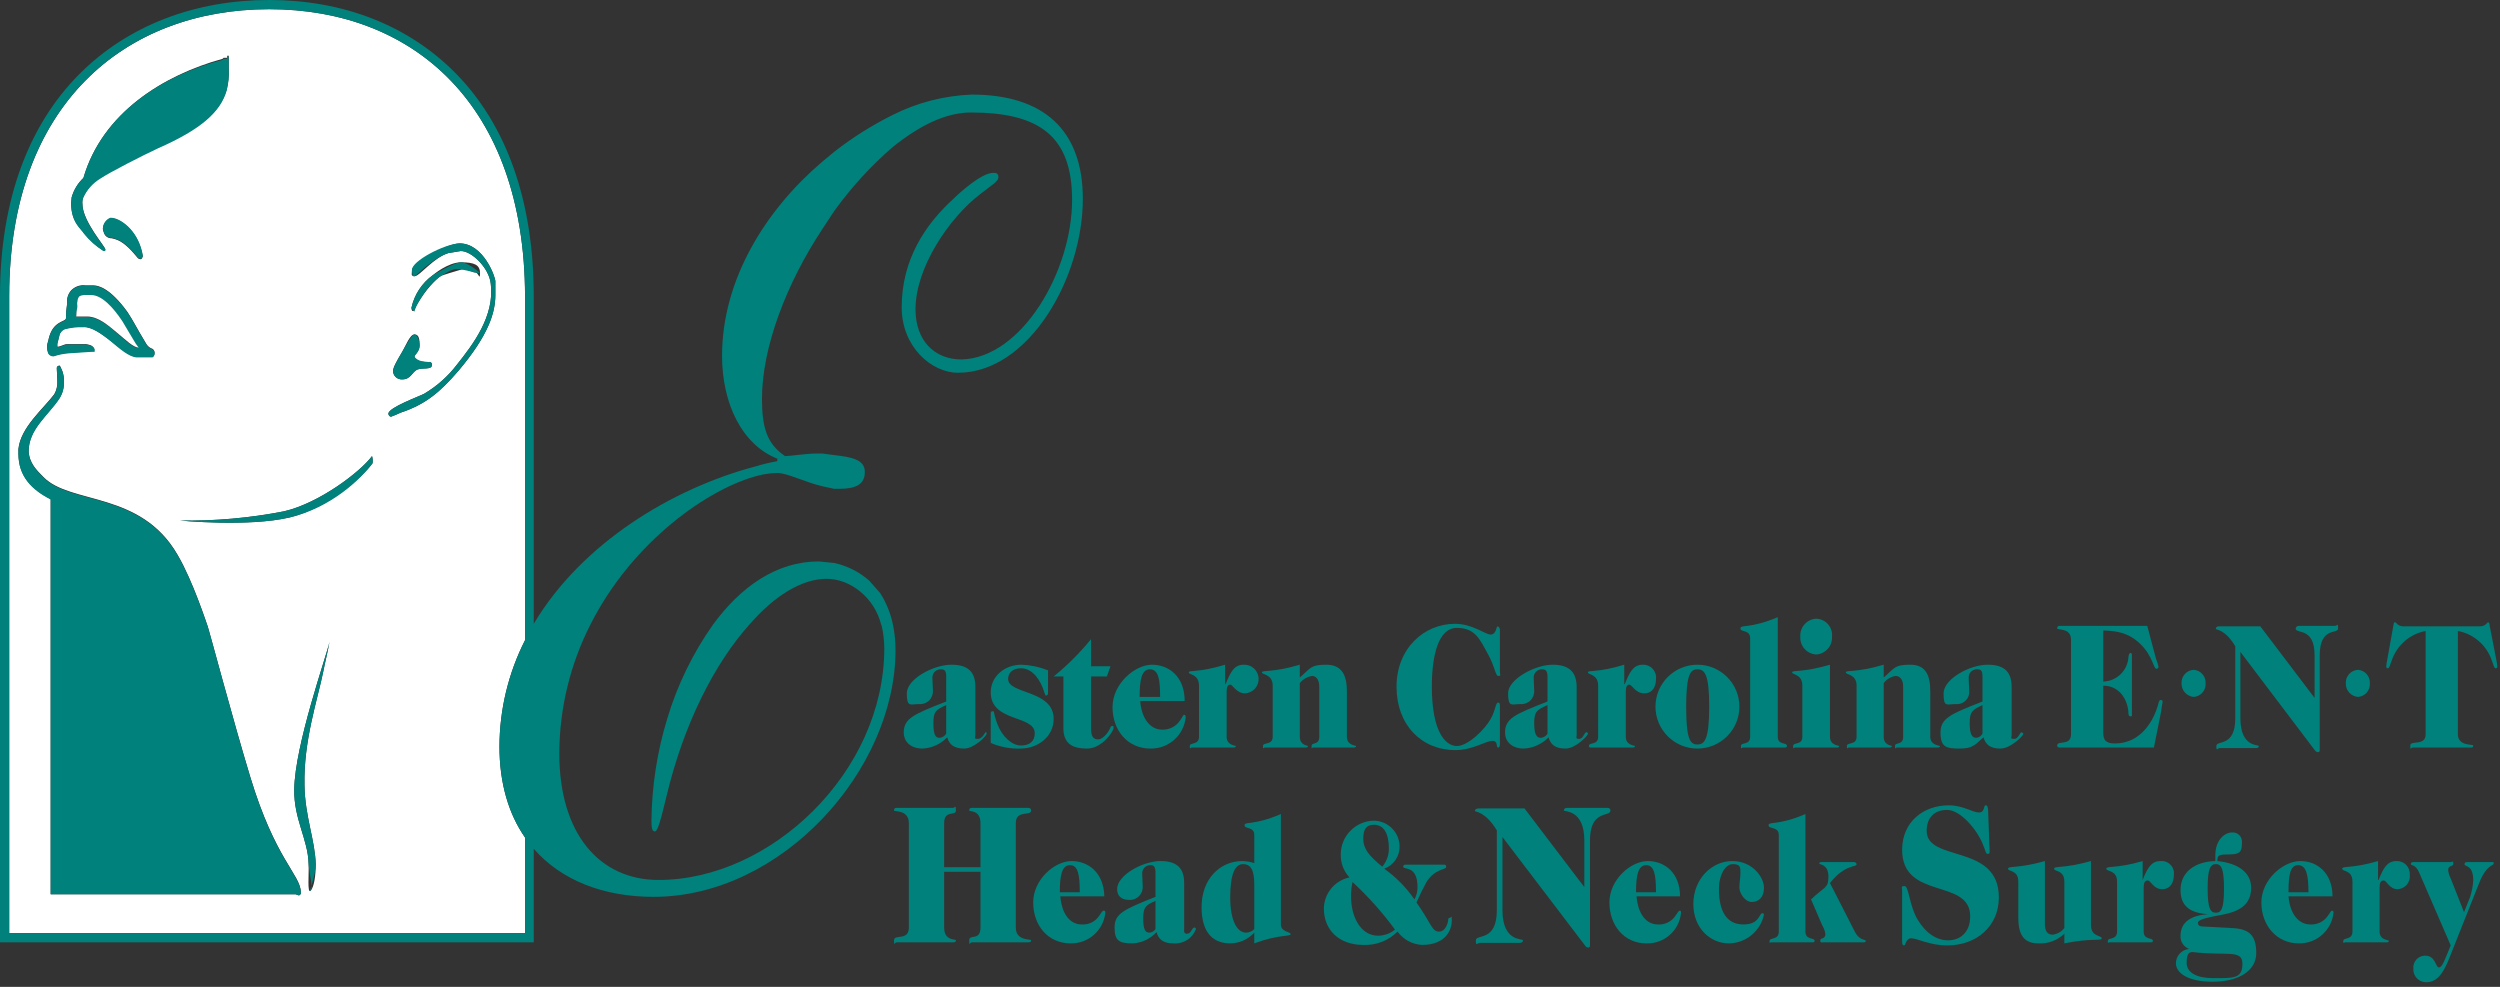 <?xml version="1.0" encoding="UTF-8"?>
<svg width="380px" height="150px" viewBox="0 0 380 150" version="1.1" xmlns="http://www.w3.org/2000/svg" xmlns:xlink="http://www.w3.org/1999/xlink">
    <rect x="0" y="0" width="380" height="150" fill="#333333" stroke="none"/>
    <!-- Generator: Sketch 61 (89581) - https://sketch.com -->
    <title>Eastern-Carolina-ENT-logo-1</title>
    <desc>Created with Sketch.</desc>
    <g id="Final" stroke="none" stroke-width="1" fill="none" fill-rule="evenodd">
        <g id="ECarolina_Home_D" transform="translate(-370, -16)">
            <g id="Eastern-Carolina-ENT-logo-1" transform="translate(370, 16)">
                <path d="M299.391,109.896 C299.391,111.684 299.78,112.15 300.402,112.15 C300.795,112.103 301.141,111.872 301.336,111.528 L301.336,107.176 C299.858,107.876 299.391,108.653 299.391,109.896 Z" id="Path"></path>
                <path d="M141.878,109.896 C141.878,111.684 142.189,112.15 142.812,112.15 C143.228,112.114 143.603,111.884 143.823,111.528 L143.823,107.176 C142.267,107.876 141.878,108.653 141.878,109.896 Z" id="Path"></path>
                <path d="M250.232,131.503 C248.987,131.503 248.676,133.057 248.676,135.622 L251.71,135.622 C251.71,133.057 251.476,131.503 250.232,131.503 Z" id="Path"></path>
                <path d="M162.647,131.503 C161.402,131.503 161.091,133.057 161.091,135.622 L164.125,135.622 C164.125,133.057 163.891,131.503 162.647,131.503 Z" id="Path"></path>
                <path d="M205.584,134.067 C205.429,134.756 205.351,135.46 205.35,136.166 C205.35,139.508 206.906,142.228 209.473,142.228 C210.411,142.224 211.318,141.894 212.04,141.295 C210.121,138.687 207.96,136.267 205.584,134.067 Z" id="Path"></path>
                <path d="M210.095,131.736 C210.769,130.962 211.13,129.964 211.106,128.938 C211.106,126.684 210.328,125.363 208.851,125.363 C207.373,125.363 207.217,126.14 207.217,127.461 C207.217,128.782 208.15,130.104 210.095,131.736 Z" id="Path"></path>
                <polygon id="Path" points="1.4 91.943 1.4 91.943 1.4 94.741 1.4 94.741"></polygon>
                <path d="M173.77,139.585 C173.77,141.295 174.081,141.762 174.703,141.762 C175.085,141.744 175.433,141.541 175.637,141.218 L175.637,136.943 C174.159,137.565 173.77,138.342 173.77,139.585 Z" id="Path"></path>
                <path d="M188.938,131.347 C187.771,131.347 186.993,132.124 186.993,136.399 C186.993,140.674 188.082,141.684 189.327,141.762 C189.826,141.782 190.309,141.583 190.649,141.218 L190.649,134.456 C190.649,132.202 189.949,131.347 188.938,131.347 Z" id="Path"></path>
                <path d="M233.197,109.896 C233.197,111.684 233.586,112.15 234.208,112.15 C234.625,112.114 235,111.884 235.219,111.528 L235.219,107.176 C233.664,107.876 233.197,108.653 233.197,109.896 Z" id="Path"></path>
                <path d="M174.781,101.736 C173.536,101.736 173.225,103.29 173.225,105.933 L176.337,105.933 C176.337,103.29 176.103,101.736 174.781,101.736 Z" id="Path"></path>
                <path d="M258.01,113.161 C259.099,113.161 259.799,112.461 259.799,107.409 C259.799,102.358 259.099,101.736 258.01,101.736 C256.921,101.736 256.299,102.435 256.299,107.409 C256.299,112.383 256.999,113.161 258.01,113.161 Z" id="Path"></path>
                <path d="M336.805,138.731 C337.583,138.731 338.05,138.187 338.05,135.078 C338.05,131.969 337.583,131.347 336.805,131.347 C336.028,131.347 335.561,131.891 335.561,135.078 C335.561,138.264 336.028,138.731 336.805,138.731 Z" id="Path"></path>
                <path d="M349.329,131.503 C348.084,131.503 347.851,133.057 347.851,135.622 L350.884,135.622 C350.884,133.057 350.573,131.503 349.329,131.503 Z" id="Path"></path>
                <path d="M333.305,144.715 C332.838,144.715 332.372,145.181 332.372,146.347 C332.372,147.513 334.005,148.679 336.417,148.679 C338.828,148.679 340.85,147.824 340.85,146.503 C340.85,145.181 338.439,145.337 333.305,144.715 Z" id="Path"></path>
                <path d="M79.807,97.306 L79.807,45 C79.729,15.855 62.772,1.399 40.914,1.399 C19.057,1.399 1.4,15.855 1.4,45 L1.4,94.741 L1.4,94.741 L1.4,141.839 L79.807,141.839 L79.807,127.306 C77.317,123.731 75.917,119.067 75.917,113.472 C75.933,107.853 77.265,102.317 79.807,97.306 Z M61.138,53.472 C61.683,52.539 62.305,50.829 63.005,50.829 C63.705,50.829 63.783,51.606 63.783,52.539 C63.783,53.472 63.005,53.782 63.005,54.171 C63.005,54.56 63.394,55.026 65.183,55.026 C65.314,54.996 65.451,55.035 65.546,55.13 C65.641,55.225 65.68,55.362 65.65,55.492 C65.65,56.269 64.172,55.803 63.394,56.192 C62.616,56.58 62.461,57.668 61.138,57.668 C60.788,57.69 60.443,57.57 60.18,57.337 C59.917,57.104 59.758,56.776 59.738,56.425 C59.738,55.881 60.205,55.026 61.138,53.472 L61.138,53.472 Z M62.538,46.788 C62.976,44.784 64.14,43.012 65.805,41.813 C65.805,41.813 68.061,39.87 70.084,39.87 C72.106,39.87 72.962,40.259 72.962,41.503 C72.962,42.746 72.728,41.425 72.261,41.425 C71.795,41.425 70.939,40.725 70.161,40.959 C69.383,41.192 67.517,41.736 67.128,41.891 C66.739,42.047 65.183,43.446 63.939,45.389 C62.694,47.332 63.161,47.098 62.85,47.254 C62.538,47.409 62.538,46.788 62.538,46.788 L62.538,46.788 Z M10.89,30 C11.21,28.873 11.828,27.853 12.679,27.047 C15.557,17.176 24.813,11.425 33.836,8.938 L33.992,8.782 L34.536,8.782 L34.536,8.472 L34.77,8.472 L34.77,10.337 C34.831,11.434 34.727,12.535 34.458,13.601 C33.525,16.865 30.569,19.508 24.035,22.383 C21.702,23.472 16.801,25.959 15.168,27.047 C14.077,27.744 13.212,28.743 12.679,29.922 C12.544,30.241 12.491,30.588 12.523,30.933 C12.523,33.653 16.024,37.461 16.024,37.927 C16.019,37.987 15.991,38.043 15.946,38.083 L15.712,38.083 C14.587,37.372 13.588,36.479 12.757,35.44 C12.368,34.741 10.812,33.808 10.812,30.855 C10.812,30.622 10.89,30.311 10.89,30 Z M21.702,38.938 C21.702,39.016 21.702,39.016 21.624,39.171 C21.588,39.312 21.458,39.409 21.313,39.404 L21.313,39.404 C20.924,39.326 20.924,39.171 20.768,39.016 L20.302,38.472 C19.84,37.923 19.318,37.427 18.746,36.995 C18.218,36.602 17.605,36.336 16.957,36.218 C16.417,36.237 15.934,35.883 15.79,35.363 C15.712,35.19 15.66,35.007 15.635,34.819 C15.659,34.112 16.08,33.481 16.724,33.187 L17.035,33.187 C18.201,33.264 20.846,34.896 21.624,38.549 C21.624,38.627 21.702,38.782 21.702,38.938 Z M7.312,51.917 C7.778,49.197 9.334,48.964 9.801,48.653 C9.954,48.587 10.048,48.43 10.034,48.264 C10.033,47.588 10.085,46.912 10.19,46.244 L10.19,45.699 C10.206,45.161 10.398,44.643 10.734,44.223 C11.297,43.581 12.143,43.26 12.99,43.368 L14.157,43.368 C14.935,43.368 16.724,43.756 19.368,47.409 C20.302,48.808 20.613,49.585 22.168,52.15 C22.34,52.485 22.612,52.756 22.946,52.927 C23.303,53.005 23.54,53.343 23.491,53.705 C23.493,53.929 23.374,54.137 23.18,54.249 L20.768,54.249 C19.602,54.171 18.357,52.927 16.879,51.839 C15.401,50.751 13.923,49.585 12.601,49.663 C11.683,49.635 10.766,49.739 9.879,49.974 C9.433,50.134 9.107,50.519 9.023,50.984 L8.712,52.228 L8.712,52.694 C9.256,52.694 9.723,52.306 10.19,52.306 L13.068,52.306 C13.534,52.383 14.079,52.461 14.312,53.005 L14.312,53.394 L14.001,53.394 L10.501,53.627 C9.707,53.684 8.923,53.841 8.167,54.093 L8.09,54.093 C7.744,54.085 7.437,53.871 7.312,53.549 C7.102,52.998 7.102,52.39 7.312,51.839 L7.312,51.917 Z M45.659,135.933 C45.582,136.088 45.504,136.088 45.348,136.088 L45.348,136.088 L44.959,135.933 L7.701,135.933 L7.701,75.855 C4.823,74.378 2.8,72.358 2.8,68.938 L2.8,68.238 C3.111,64.974 6.612,62.098 8.245,59.922 C8.597,59.31 8.759,58.606 8.712,57.902 C8.712,57.124 8.634,56.425 8.634,56.036 L8.634,55.881 C8.634,55.803 8.712,55.648 8.945,55.57 C9.179,55.492 9.179,55.803 9.256,55.881 L9.49,56.425 C9.661,56.925 9.74,57.451 9.723,57.979 C9.758,58.886 9.514,59.781 9.023,60.544 C7.312,63.109 4.356,65.207 4.356,68.549 L4.356,68.549 C4.434,70.337 5.523,71.425 6.612,72.513 C10.734,76.71 21.391,74.611 26.991,84.326 C29.325,88.29 31.425,94.819 31.58,95.207 C31.736,95.596 35.392,109.352 38.036,118.057 C41.848,130.648 45.659,132.902 45.737,135.622 C45.771,135.732 45.741,135.851 45.659,135.933 Z M49.16,101.969 C48.304,106.244 46.126,112.539 46.282,119.378 C46.359,124.119 47.915,127.772 47.993,131.425 C47.993,132.979 47.759,134.845 47.215,135.389 C46.671,135.933 46.982,132.746 46.904,131.269 C46.826,127.617 44.648,124.508 44.726,120 C44.804,113.238 49.626,99.715 50.093,97.539 C49.782,99.249 49.393,100.725 49.16,101.969 Z M44.026,78.653 C37.725,80.13 27.302,79.119 27.302,79.119 C32.626,79.212 37.945,78.743 43.17,77.72 C48.537,76.477 54.76,71.736 56.549,69.326 C56.655,69.679 56.682,70.051 56.627,70.415 C54.838,72.824 49.704,77.254 44.026,78.653 L44.026,78.653 Z M75.295,44.845 C75.295,47.487 74.284,50.907 69.695,56.347 C66.817,59.689 64.639,61.477 60.905,62.72 C60.423,62.952 59.93,63.16 59.427,63.342 C59.2,63.304 59.035,63.106 59.038,62.876 C59.038,61.943 63.783,60.233 64.483,59.845 C66.412,58.702 68.103,57.198 69.461,55.415 C71.873,52.383 75.217,48.031 74.595,43.135 C74.362,40.725 71.639,38.083 70.006,38.161 L68.139,38.472 C65.883,39.171 63.783,41.969 63.083,41.969 C62.383,41.969 62.616,41.736 62.616,41.036 C62.616,40.337 67.517,37.073 69.85,36.995 C73.506,36.995 75.295,42.124 75.295,42.746 L75.295,44.845 Z" id="Shape" fill="#FFFFFF" fill-rule="nonzero"></path>
                <path d="M69.85,36.995 C67.517,37.073 62.538,39.715 62.616,41.036 C62.694,42.358 63.005,41.969 63.083,41.969 C63.161,41.969 65.883,39.171 68.139,38.472 L70.006,38.161 C71.639,38.083 74.362,40.725 74.595,43.135 C75.217,48.031 71.873,52.383 69.461,55.415 C68.103,57.198 66.412,58.702 64.483,59.845 C63.783,60.233 59.038,61.943 59.038,62.876 C59.035,63.106 59.2,63.304 59.427,63.342 C59.93,63.16 60.423,62.952 60.905,62.72 C64.639,61.477 66.817,59.689 69.695,56.347 C74.284,50.907 75.295,47.487 75.295,44.845 L75.295,42.746 C75.295,42.124 73.506,36.995 69.85,36.995 Z" id="Path" fill="#00817B" fill-rule="nonzero"></path>
                <path d="M63.939,45.389 C65.183,43.446 65.961,42.591 67.128,41.891 C68.295,41.192 68.917,40.725 70.161,40.959 C71.406,41.192 72.028,41.425 72.261,41.425 C72.495,41.425 72.962,41.58 72.962,41.503 C72.962,41.425 71.095,39.87 70.084,39.87 C69.072,39.87 65.805,41.813 65.805,41.813 C64.14,43.012 62.976,44.784 62.538,46.788 C62.538,46.788 62.538,46.943 62.85,47.254 C63.161,47.565 62.694,47.332 63.939,45.389 Z" id="Path" fill="#00817B" fill-rule="nonzero"></path>
                <path d="M61.138,57.668 C62.461,57.668 62.616,56.503 63.394,56.192 C64.172,55.881 65.65,56.269 65.65,55.492 C65.68,55.362 65.641,55.225 65.546,55.13 C65.451,55.035 65.314,54.996 65.183,55.026 C63.394,55.026 63.005,54.249 63.005,54.171 C63.005,54.093 63.783,53.394 63.783,52.539 C63.783,51.684 63.394,50.829 63.005,50.829 C62.616,50.829 61.683,52.539 61.138,53.472 C60.594,54.404 59.738,55.881 59.738,56.425 C59.758,56.776 59.917,57.104 60.18,57.337 C60.443,57.57 60.788,57.69 61.138,57.668 Z" id="Path" fill="#00817B" fill-rule="nonzero"></path>
                <path d="M43.17,77.72 C37.945,78.743 32.626,79.212 27.302,79.119 C27.302,79.119 37.725,80.13 44.026,78.653 C50.326,77.176 54.838,72.824 56.627,70.415 C56.682,70.051 56.655,69.679 56.549,69.326 C54.76,71.736 48.537,76.477 43.17,77.72 Z" id="Path" fill="#00817B" fill-rule="nonzero"></path>
                <path d="M46.904,131.269 C46.982,132.746 47.604,134.767 47.215,135.389 C46.826,136.01 47.993,132.979 47.993,131.425 C47.915,127.772 46.359,124.119 46.282,119.378 C46.126,112.539 48.304,106.244 49.16,101.969 C49.393,100.725 49.782,99.249 50.093,97.539 C49.626,99.715 44.804,113.238 44.726,120 C44.648,124.508 46.826,127.617 46.904,131.269 Z" id="Path" fill="#00817B" fill-rule="nonzero"></path>
                <path d="M31.58,95.285 C31.425,94.896 29.325,88.368 26.991,84.404 C21.391,74.689 10.734,76.788 6.612,72.591 C5.523,71.503 4.434,70.415 4.356,68.627 L4.356,68.627 C4.356,65.285 7.312,63.187 9.023,60.622 C9.514,59.859 9.758,58.963 9.723,58.057 C9.74,57.529 9.661,57.002 9.49,56.503 L9.256,55.959 C9.179,55.881 9.179,55.725 8.945,55.648 C8.712,55.57 8.634,55.881 8.634,55.959 L8.634,56.114 C8.634,56.503 8.712,57.202 8.712,57.979 C8.759,58.684 8.597,59.387 8.245,60 C6.612,62.176 3.111,65.052 2.8,68.316 L2.8,69.016 C2.8,72.435 4.823,74.456 7.701,75.933 L7.701,135.933 L44.959,135.933 L45.348,136.088 L45.348,136.088 C45.504,136.088 45.582,136.088 45.659,135.933 C45.716,135.869 45.744,135.785 45.737,135.699 C45.659,132.979 41.848,130.725 38.036,118.135 C35.392,109.43 31.892,96.14 31.58,95.285 Z" id="Path" fill="#00817B" fill-rule="nonzero"></path>
                <path d="M15.712,38.161 L15.946,38.161 C15.991,38.121 16.019,38.065 16.024,38.005 C16.024,37.539 12.523,33.731 12.523,31.01 C12.491,30.666 12.544,30.319 12.679,30 C13.225,28.85 14.088,27.879 15.168,27.202 C16.801,26.114 21.702,23.627 24.035,22.539 C30.569,19.663 33.525,17.021 34.458,13.756 C34.727,12.69 34.831,11.59 34.77,10.492 L34.77,8.627 L34.536,8.627 L34.536,8.938 L33.992,8.938 L33.836,9.093 C24.813,11.425 15.557,17.176 12.679,27.047 C11.828,27.853 11.21,28.873 10.89,30 C10.89,30.311 10.812,30.622 10.812,30.933 C10.812,33.886 12.368,34.819 12.757,35.518 C13.588,36.557 14.587,37.45 15.712,38.161 Z" id="Path" fill="#00817B" fill-rule="nonzero"></path>
                <path d="M8.09,54.171 L8.167,54.171 C8.923,53.918 9.707,53.762 10.501,53.705 L14.001,53.472 L14.39,53.472 L14.39,53.083 C14.157,52.539 13.612,52.461 13.146,52.383 L10.19,52.383 C9.723,52.383 9.256,52.772 8.712,52.772 L8.712,52.306 L9.023,51.062 C9.107,50.597 9.433,50.211 9.879,50.052 C10.766,49.817 11.683,49.712 12.601,49.741 C13.923,49.663 15.479,50.751 16.879,51.917 C18.279,53.083 19.602,54.249 20.768,54.326 L23.18,54.326 C23.374,54.214 23.493,54.007 23.491,53.782 C23.54,53.421 23.303,53.083 22.946,53.005 C22.612,52.834 22.34,52.562 22.168,52.228 C20.613,49.663 20.302,48.886 19.368,47.487 C16.724,43.834 14.935,43.446 14.157,43.446 L12.99,43.446 C12.143,43.338 11.297,43.658 10.734,44.301 C10.398,44.721 10.206,45.239 10.19,45.777 L10.19,46.321 C10.085,46.99 10.033,47.665 10.034,48.342 C10.048,48.508 9.954,48.664 9.801,48.731 C9.334,49.041 7.778,49.275 7.312,51.995 C7.102,52.546 7.102,53.154 7.312,53.705 C7.46,53.996 7.762,54.177 8.09,54.171 L8.09,54.171 Z M11.745,46.477 C11.668,46.088 11.823,45.233 12.134,45.078 C12.453,44.943 12.801,44.89 13.146,44.922 L13.846,44.922 C15.479,44.922 17.19,46.788 18.59,48.886 L20.302,51.762 C20.533,52.168 20.793,52.558 21.08,52.927 C20.224,52.85 19.057,51.762 17.813,50.674 C16.568,49.585 14.935,48.187 13.223,48.187 L11.59,48.187 C11.597,47.716 11.649,47.248 11.745,46.788 L11.745,46.788 L11.745,46.477 Z" id="Shape" fill="#00817B" fill-rule="nonzero"></path>
                <path d="M17.035,33.109 L16.724,33.109 C16.08,33.403 15.659,34.035 15.635,34.741 C15.66,34.929 15.712,35.112 15.79,35.285 C15.934,35.806 16.417,36.159 16.957,36.14 C17.605,36.258 18.218,36.524 18.746,36.917 C19.318,37.349 19.84,37.845 20.302,38.394 L20.768,38.938 C20.924,39.093 20.924,39.249 21.313,39.326 L21.313,39.326 C21.458,39.331 21.588,39.234 21.624,39.093 C21.702,38.938 21.702,38.938 21.702,38.86 C21.702,38.782 21.624,38.549 21.624,38.394 C20.846,34.819 18.201,33.187 17.035,33.109 Z" id="Path" fill="#00817B" fill-rule="nonzero"></path>
                <path d="M11.745,46.71 C11.649,47.17 11.597,47.639 11.59,48.109 L13.223,48.109 C14.935,48.109 16.412,49.43 17.813,50.596 C19.213,51.762 20.224,52.772 21.08,52.85 C20.793,52.48 20.533,52.09 20.302,51.684 L18.59,48.808 C17.19,46.71 15.479,44.845 13.846,44.845 L13.146,44.845 C12.801,44.812 12.453,44.866 12.134,45 C11.823,45.155 11.668,46.01 11.745,46.399 L11.745,46.632 L11.745,46.71 Z" id="Path" fill="#FFFFFF" fill-rule="nonzero"></path>
                <path d="M135.733,94.974 L135.733,94.974 C135.387,93.262 134.728,91.629 133.789,90.155 L132.155,88.29 C130.633,86.933 128.783,85.996 126.788,85.57 L124.455,85.337 C117.999,85.337 112.554,89.223 108.353,94.974 C105.297,99.313 102.959,104.115 101.431,109.197 C99.889,114.237 99.077,119.471 99.019,124.741 C99.019,126.062 99.175,126.373 99.564,126.373 C99.953,126.373 100.419,124.741 101.275,121.166 C103.92,109.974 108.664,100.803 113.876,94.974 L113.876,94.974 C117.765,90.466 121.966,87.979 125.621,87.979 C129.277,87.979 132.933,90.855 133.944,94.974 C133.944,95.052 134.022,95.052 134.022,95.13 C134.271,96.253 134.401,97.399 134.411,98.549 C134.411,117.358 117.143,133.756 100.108,133.756 C91.085,133.756 85.018,126.684 85.018,114.56 C85.029,107.723 86.655,100.987 89.763,94.896 C96.219,82.15 107.887,74.145 115.276,72.28 C116.219,72.046 117.184,71.916 118.154,71.891 C119.632,71.891 122.355,73.29 124.999,73.912 L126.788,74.301 L127.566,74.301 C130.133,74.301 131.455,73.601 131.455,71.736 C131.455,69.87 129.511,69.482 126.788,69.171 L124.999,68.938 L124.066,68.938 C122.51,68.938 120.177,69.326 119.321,69.326 C116.598,67.461 115.821,65.052 115.821,60.622 C115.821,52.772 119.554,43.057 124.999,34.819 L126.788,32.098 C129.356,28.527 132.332,25.266 135.656,22.383 C139.7,19.119 143.745,17.098 147.557,17.098 C158.057,17.098 162.958,20.751 162.958,30.389 C162.958,41.192 155.335,54.404 146.156,54.637 C141.956,54.637 139.156,51.684 139.156,47.021 C139.156,40.648 144.29,33.109 148.957,29.534 C150.512,28.29 151.757,27.591 151.757,26.969 C151.757,26.347 151.446,26.269 150.979,26.269 C149.19,26.269 145.845,29.301 144.912,30.233 C140.634,34.119 137.056,39.482 137.056,46.71 C137.056,52.694 141.567,56.658 145.612,56.658 C156.424,56.658 164.591,42.202 164.591,30.233 C164.591,19.741 158.602,14.378 147.712,14.378 C143.516,14.535 139.404,15.596 135.656,17.487 C132.52,19.052 129.55,20.927 126.788,23.083 L124.921,24.637 C116.443,31.865 109.753,42.435 109.753,54.093 C109.753,61.321 112.787,67.617 118.154,69.715 L118.154,70.104 C117.049,70.289 115.957,70.549 114.887,70.881 C102.208,74.223 88.441,82.539 81.129,94.819 L81.129,45 C81.129,30.155 76.773,18.886 69.461,11.347 C62.15,3.808 52.115,0 40.914,0 C29.714,0 19.446,3.808 11.979,11.347 C4.511,18.886 0,30.155 0,45 L0,143.238 L81.129,143.238 L81.129,129.016 C85.329,133.834 91.785,136.321 99.33,136.321 C118.854,136.321 136.122,117.047 136.122,98.782 C136.12,97.503 135.99,96.227 135.733,94.974 Z M79.807,141.839 L1.4,141.839 L1.4,94.741 L1.4,94.741 L1.4,91.943 L1.4,91.943 L1.4,45 C1.4,15.855 19.057,1.399 40.914,1.399 C62.772,1.399 79.729,15.855 79.807,45 L79.807,97.306 C77.265,102.317 75.933,107.853 75.917,113.472 C75.917,119.067 77.317,123.731 79.807,127.306 L79.807,141.839 Z" id="Shape" fill="#00817B" fill-rule="nonzero"></path>
                <path d="M137.367,111.373 C137.367,112.539 138.222,113.782 140.245,113.782 C141.661,113.705 142.996,113.094 143.979,112.073 C144.29,113.161 144.99,113.782 146.545,113.782 C148.101,113.782 149.968,111.839 149.968,111.528 C149.968,111.218 149.89,111.295 149.812,111.295 C149.735,111.295 149.346,112.306 148.646,112.306 C147.946,112.306 148.257,112.073 148.257,111.762 L148.257,104.456 C148.257,102.28 147.323,101.036 144.601,101.036 C141.878,101.036 137.834,103.212 137.834,105.389 C137.834,107.565 138.378,107.021 139.7,107.021 C140.271,107.068 140.833,106.863 141.238,106.458 C141.642,106.054 141.848,105.492 141.801,104.922 C141.801,104.301 141.723,103.601 141.723,102.979 C141.722,102.636 141.864,102.307 142.114,102.071 C142.365,101.836 142.702,101.714 143.045,101.736 C143.59,101.736 143.823,101.969 143.823,102.824 L143.823,106.632 C138.845,108.575 137.367,109.197 137.367,111.373 Z M143.823,111.528 C143.603,111.884 143.228,112.114 142.812,112.15 C142.189,112.15 141.878,111.684 141.878,109.896 C141.878,108.109 142.267,107.876 143.823,107.176 L143.823,111.528 Z" id="Shape" fill="#00817B" fill-rule="nonzero"></path>
                <path d="M155.179,101.58 C157.124,101.58 158.213,103.679 158.602,104.845 C158.991,106.01 158.913,105.699 159.069,105.699 C159.224,105.699 159.302,105.544 159.302,105.233 L159.302,101.891 C158.013,101.377 156.644,101.088 155.257,101.036 C152.69,101.036 150.59,102.824 150.59,105.233 C150.59,109.819 157.28,108.653 157.28,111.451 C157.28,112.617 156.58,113.316 155.179,113.316 C153.779,113.316 152.301,111.917 151.601,110.052 C150.901,108.187 151.212,108.109 150.901,108.109 C150.59,108.109 150.59,108.264 150.59,108.497 L150.59,112.927 C152.013,113.539 153.553,113.831 155.102,113.782 C157.824,113.782 160.158,111.917 160.158,109.275 C160.158,104.845 153.235,105.544 153.235,103.212 C153.235,102.202 154.013,101.58 155.179,101.58 Z" id="Path" fill="#00817B" fill-rule="nonzero"></path>
                <path d="M169.025,110.363 C168.792,110.363 168.792,110.596 168.636,110.907 C168.481,111.218 167.703,112.383 166.925,112.383 C166.147,112.383 165.836,111.917 165.836,110.674 L165.836,102.824 L168.247,102.824 L168.792,101.269 L165.836,101.269 L165.836,97.15 C164.142,99.231 162.24,101.132 160.158,102.824 L161.636,102.824 L161.636,110.674 C161.636,112.927 162.88,113.782 165.214,113.782 C167.547,113.782 169.258,111.14 169.258,110.674 C169.258,110.207 169.181,110.363 169.025,110.363 Z" id="Path" fill="#00817B" fill-rule="nonzero"></path>
                <path d="M174.859,113.782 C177.61,113.837 179.943,111.776 180.226,109.041 C180.226,108.808 180.148,108.653 179.993,108.653 C179.837,108.653 179.759,108.964 179.37,109.508 C178.771,110.419 177.738,110.95 176.648,110.907 C174.859,110.907 173.536,109.275 173.303,106.554 L180.07,106.554 C180.07,102.824 177.659,101.036 175.092,101.036 C172.525,101.036 169.103,103.912 169.103,107.487 C169.103,111.062 171.436,113.782 174.859,113.782 Z M174.781,101.736 C176.103,101.736 176.337,103.29 176.337,105.933 L173.225,105.933 C173.225,103.29 173.536,101.736 174.781,101.736 L174.781,101.736 Z" id="Shape" fill="#00817B" fill-rule="nonzero"></path>
                <path d="M182.248,104.223 L182.248,111.995 C182.248,113.316 180.848,112.772 180.848,113.394 C180.848,114.016 180.926,113.627 181.159,113.627 L187.538,113.627 C187.771,113.627 187.849,113.472 187.849,113.394 C187.849,113.316 186.449,113.316 186.449,111.995 L186.449,105.155 C186.449,104.456 186.604,104.067 186.993,104.067 C187.382,104.067 187.927,105.389 189.249,105.389 C190.452,105.324 191.375,104.298 191.31,103.096 C191.246,101.894 190.218,100.972 189.016,101.036 C187.538,101.036 186.993,102.28 186.293,103.99 L186.215,103.99 L186.215,101.036 C182.171,102.28 180.693,101.813 180.693,102.202 C180.693,102.591 182.248,102.435 182.248,104.223 Z" id="Path" fill="#00817B" fill-rule="nonzero"></path>
                <path d="M205.817,113.627 C206.05,113.627 206.128,113.472 206.128,113.394 C206.128,113.316 204.728,113.316 204.728,111.995 L204.728,105.078 C204.728,102.746 204.028,101.036 201.617,101.036 C199.205,101.036 199.283,101.503 197.572,102.979 L197.572,101.036 C193.371,102.28 191.816,101.813 191.816,102.202 C191.816,102.591 193.449,102.435 193.449,104.223 L193.449,111.995 C193.449,113.316 191.971,112.772 191.971,113.394 C191.971,114.016 192.049,113.627 192.282,113.627 L198.505,113.627 C198.739,113.627 198.816,113.472 198.816,113.394 C198.816,113.316 197.572,113.316 197.572,111.995 L197.572,103.834 C198.034,103.249 198.701,102.86 199.439,102.746 C199.983,102.746 200.528,103.212 200.528,104.378 L200.528,111.995 C200.528,113.316 199.361,112.772 199.361,113.394 C199.361,114.016 199.361,113.627 199.594,113.627 L205.817,113.627 L205.817,113.627 Z" id="Path" fill="#00817B" fill-rule="nonzero"></path>
                <path d="M227.752,113.627 C227.908,113.627 227.985,113.394 227.985,113.083 L227.985,107.254 C227.985,106.943 227.908,106.788 227.752,106.788 C227.285,106.788 227.441,107.72 226.585,109.275 C225.73,110.829 223.163,113.394 221.452,113.394 C219.74,113.394 217.64,111.295 217.64,104.378 C217.64,99.56 218.651,95.44 221.452,95.44 C224.252,95.44 224.952,97.228 226.119,99.326 C227.285,101.425 227.285,102.746 227.752,102.746 C228.219,102.746 227.985,102.513 227.985,102.202 L227.985,95.751 C227.985,95.363 227.752,95.207 227.596,95.207 C227.441,95.207 227.441,96.451 226.585,96.451 C225.73,96.451 223.863,94.819 221.14,94.819 C216.473,94.819 212.273,98.549 212.273,104.378 C212.273,110.207 216.084,114.016 221.218,114.016 C223.863,114.016 225.807,112.617 226.819,112.617 C227.83,112.617 227.285,113.627 227.752,113.627 Z" id="Path" fill="#00817B" fill-rule="nonzero"></path>
                <path d="M228.763,111.373 C228.763,112.539 229.619,113.782 231.641,113.782 C233.058,113.705 234.392,113.094 235.375,112.073 C235.686,113.161 236.386,113.782 237.942,113.782 C239.497,113.782 241.364,111.839 241.364,111.528 C241.364,111.4 241.26,111.295 241.131,111.295 C240.82,111.295 240.664,112.306 240.042,112.306 C239.42,112.306 239.653,112.073 239.653,111.762 L239.653,104.456 C239.653,102.28 238.642,101.036 235.997,101.036 C233.353,101.036 229.23,103.212 229.23,105.389 C229.23,107.565 229.774,107.021 231.097,107.021 C231.667,107.068 232.229,106.863 232.634,106.458 C233.039,106.054 233.245,105.492 233.197,104.922 C233.197,104.301 233.119,103.601 233.119,102.979 C233.118,102.636 233.26,102.307 233.511,102.071 C233.761,101.836 234.098,101.714 234.442,101.736 C234.908,101.736 235.219,101.969 235.219,102.824 L235.219,106.632 C230.241,108.575 228.763,109.197 228.763,111.373 Z M235.219,111.528 C235,111.884 234.625,112.114 234.208,112.15 C233.586,112.15 233.197,111.684 233.197,109.896 C233.197,108.109 233.664,107.876 235.219,107.176 L235.219,111.528 Z" id="Shape" fill="#00817B" fill-rule="nonzero"></path>
                <path d="M242.92,104.223 L242.92,111.995 C242.92,113.316 241.52,112.772 241.52,113.394 C241.52,113.523 241.624,113.627 241.753,113.627 L248.209,113.627 C248.443,113.627 248.52,113.472 248.52,113.394 C248.52,113.316 247.12,113.316 247.12,111.995 L247.12,105.155 C247.12,104.456 247.276,104.067 247.665,104.067 C248.054,104.067 248.598,105.389 249.921,105.389 C251.243,105.389 251.71,104.301 251.71,103.212 C251.779,102.644 251.594,102.074 251.204,101.655 C250.814,101.236 250.259,101.009 249.687,101.036 C248.209,101.036 247.665,102.28 246.965,103.99 L246.887,103.99 L246.887,101.036 C242.842,102.28 241.364,101.813 241.364,102.202 C241.364,102.591 242.92,102.435 242.92,104.223 Z" id="Path" fill="#00817B" fill-rule="nonzero"></path>
                <path d="M258.01,113.782 C261.533,113.782 264.388,110.929 264.388,107.409 C264.388,103.89 261.533,101.036 258.01,101.036 C254.487,101.036 251.632,103.89 251.632,107.409 C251.632,110.929 254.487,113.782 258.01,113.782 L258.01,113.782 Z M258.01,101.736 C259.099,101.736 259.799,102.435 259.799,107.409 C259.799,112.383 259.099,113.161 258.01,113.161 C256.921,113.161 256.299,112.461 256.299,107.409 C256.299,102.358 256.999,101.736 258.01,101.736 Z" id="Shape" fill="#00817B" fill-rule="nonzero"></path>
                <path d="M271.622,113.394 C271.622,112.772 270.222,113.316 270.222,111.995 L270.222,93.808 C266.022,95.596 264.544,94.896 264.544,95.518 C264.544,96.14 266.022,95.674 266.022,96.995 L266.022,111.995 C266.022,113.316 264.622,112.772 264.622,113.394 C264.622,114.016 264.7,113.627 264.933,113.627 L271.311,113.627 C271.545,113.627 271.622,113.472 271.622,113.394 Z" id="Path" fill="#00817B" fill-rule="nonzero"></path>
                <path d="M276.056,99.482 C276.737,99.442 277.375,99.132 277.827,98.622 C278.279,98.112 278.51,97.442 278.467,96.762 C278.532,96.076 278.31,95.394 277.853,94.879 C277.396,94.363 276.745,94.06 276.056,94.041 C275.375,94.081 274.738,94.391 274.285,94.901 C273.833,95.412 273.602,96.081 273.645,96.762 C273.602,97.442 273.833,98.112 274.285,98.622 C274.738,99.132 275.375,99.442 276.056,99.482 Z" id="Path" fill="#00817B" fill-rule="nonzero"></path>
                <path d="M273.956,104.223 L273.956,111.995 C273.956,113.316 272.556,112.772 272.556,113.394 C272.556,114.016 272.634,113.627 272.867,113.627 L279.245,113.627 C279.479,113.627 279.556,113.472 279.556,113.394 C279.556,113.316 278.156,113.316 278.156,111.995 L278.156,101.036 C273.878,102.28 272.4,101.813 272.4,102.202 C272.4,102.591 273.956,102.435 273.956,104.223 Z" id="Path" fill="#00817B" fill-rule="nonzero"></path>
                <path d="M294.569,113.627 C294.802,113.627 294.88,113.472 294.88,113.394 C294.88,113.316 293.402,113.316 293.402,111.995 L293.402,105.078 C293.402,102.746 292.78,101.036 290.368,101.036 C287.957,101.036 288.035,101.503 286.324,102.979 L286.324,101.036 C282.123,102.28 280.568,101.813 280.568,102.202 C280.568,102.591 282.201,102.435 282.201,104.223 L282.201,111.995 C282.201,113.316 280.723,112.772 280.723,113.394 C280.723,114.016 280.801,113.627 281.034,113.627 L287.257,113.627 C287.49,113.627 287.568,113.472 287.568,113.394 C287.568,113.316 286.324,113.316 286.324,111.995 L286.324,103.834 C286.757,103.254 287.398,102.864 288.113,102.746 C288.735,102.746 289.279,103.212 289.279,104.378 L289.279,111.995 C289.279,113.316 288.035,112.772 288.035,113.394 C288.035,114.016 288.113,113.627 288.346,113.627 L294.569,113.627 L294.569,113.627 Z" id="Path" fill="#00817B" fill-rule="nonzero"></path>
                <path d="M307.559,111.528 L307.325,111.295 C306.936,111.295 306.859,112.306 306.159,112.306 C305.458,112.306 305.77,112.073 305.77,111.762 L305.77,104.456 C305.77,102.28 304.836,101.036 302.114,101.036 C299.391,101.036 295.424,103.212 295.424,105.389 C295.424,107.565 295.891,107.021 297.291,107.021 C297.856,107.073 298.414,106.865 298.807,106.457 C299.2,106.049 299.387,105.484 299.314,104.922 C299.314,104.301 299.236,103.601 299.236,102.979 C299.233,102.621 299.385,102.278 299.653,102.04 C299.922,101.802 300.28,101.691 300.636,101.736 C301.103,101.736 301.336,101.969 301.336,102.824 L301.336,106.632 C296.358,108.575 294.958,109.197 294.958,111.373 C294.958,113.549 295.813,113.782 297.836,113.782 C299.858,113.782 300.169,113.238 301.491,112.073 C301.803,113.161 302.503,113.782 304.058,113.782 C305.614,113.782 307.559,111.839 307.559,111.528 Z M301.336,111.528 C301.141,111.872 300.795,112.103 300.402,112.15 C299.78,112.15 299.391,111.684 299.391,109.896 C299.391,108.109 299.858,107.876 301.336,107.176 L301.336,111.528 Z" id="Shape" fill="#00817B" fill-rule="nonzero"></path>
                <path d="M312.692,113.316 C312.692,113.549 312.848,113.627 313.081,113.627 L327.394,113.627 L328.483,108.187 C328.638,106.943 328.716,106.865 328.716,106.632 C328.716,106.57 328.691,106.511 328.648,106.467 C328.604,106.424 328.544,106.399 328.483,106.399 C328.249,106.399 328.171,106.477 328.016,107.176 C327.394,109.352 325.527,113.005 321.482,113.005 C320.082,113.005 319.693,112.539 319.693,111.295 L319.693,104.223 C321.715,104.223 323.193,105.699 323.504,108.031 C323.504,108.42 323.504,108.886 323.816,108.886 C324.127,108.886 324.049,108.808 324.049,108.497 L324.049,99.637 C324.049,99.326 323.971,99.249 323.816,99.249 C323.66,99.249 323.504,99.637 323.504,100.104 C323.275,102.051 321.654,103.538 319.693,103.601 L319.693,95.829 C321.949,95.907 323.66,96.218 325.449,98.005 C327.238,99.793 327.316,101.658 327.783,101.658 C327.954,101.658 328.094,101.519 328.094,101.347 C328.003,100.921 327.873,100.505 327.705,100.104 L326.382,95.13 L313.081,95.13 C312.848,95.13 312.692,95.207 312.692,95.518 C312.692,95.829 314.793,95.363 314.793,97.228 L314.793,111.606 C314.793,113.472 312.692,112.461 312.692,113.316 Z" id="Path" fill="#00817B" fill-rule="nonzero"></path>
                <path d="M333.461,105.933 C333.977,105.893 334.456,105.649 334.792,105.255 C335.128,104.861 335.293,104.35 335.25,103.834 C335.295,102.789 334.504,101.896 333.461,101.813 C332.945,101.834 332.458,102.058 332.108,102.437 C331.758,102.816 331.573,103.319 331.594,103.834 C331.549,104.922 332.374,105.85 333.461,105.933 L333.461,105.933 Z" id="Path" fill="#00817B" fill-rule="nonzero"></path>
                <path d="M354.929,95.13 L349.407,95.13 C349.176,95.126 348.978,95.291 348.94,95.518 C348.94,96.451 351.818,95.207 351.818,99.637 L351.818,106.088 L343.573,95.207 L337.272,95.207 C336.883,95.207 336.805,95.44 336.805,95.596 C336.805,95.751 338.206,95.596 339.761,98.238 L339.761,109.197 C339.761,113.627 336.883,112.461 336.883,113.394 C336.883,114.326 337.117,113.705 337.35,113.705 L342.873,113.705 C343.184,113.705 343.339,113.627 343.339,113.394 C343.339,113.161 340.539,113.627 340.539,109.197 L340.539,99.093 L351.896,114.093 C352.001,114.245 352.177,114.333 352.362,114.326 C352.424,114.326 352.484,114.302 352.527,114.258 C352.571,114.214 352.596,114.155 352.596,114.093 L352.596,99.637 C352.596,95.207 355.396,96.451 355.396,95.518 C355.396,94.585 355.24,95.13 354.929,95.13 Z" id="Path" fill="#00817B" fill-rule="nonzero"></path>
                <path d="M358.429,105.933 C358.946,105.893 359.425,105.649 359.761,105.255 C360.097,104.861 360.261,104.35 360.219,103.834 C360.264,102.789 359.473,101.896 358.429,101.813 C357.914,101.834 357.427,102.058 357.077,102.437 C356.727,102.816 356.542,103.319 356.563,103.834 C356.518,104.922 357.343,105.85 358.429,105.933 L358.429,105.933 Z" id="Path" fill="#00817B" fill-rule="nonzero"></path>
                <path d="M379.431,100.259 L378.42,95.052 C378.42,94.819 378.342,94.585 378.187,94.585 C378.031,94.585 377.876,95.207 376.864,95.207 L365.352,95.207 C364.419,95.207 364.263,94.585 364.03,94.585 C363.797,94.585 363.874,94.819 363.797,95.052 L362.863,100.259 C362.778,100.616 362.726,100.98 362.708,101.347 C362.708,101.409 362.732,101.468 362.776,101.512 C362.82,101.556 362.879,101.58 362.941,101.58 C363.174,101.58 363.252,101.192 363.563,100.337 C364.357,98.048 366.315,96.358 368.697,95.907 L368.697,111.606 C368.697,113.472 366.363,112.461 366.363,113.316 C366.363,114.171 366.441,113.627 366.752,113.627 L375.542,113.627 C375.853,113.627 375.931,113.549 375.931,113.316 C375.931,113.083 373.597,113.472 373.597,111.606 L373.597,95.907 C375.979,96.358 377.938,98.048 378.731,100.337 C379.042,101.192 379.12,101.58 379.353,101.58 C379.482,101.58 379.587,101.476 379.587,101.347 C379.568,100.98 379.516,100.616 379.431,100.259 L379.431,100.259 Z" id="Path" fill="#00817B" fill-rule="nonzero"></path>
                <path d="M156.735,123.187 C156.735,122.953 156.58,122.798 156.268,122.798 L147.712,122.798 C147.401,122.798 147.323,122.953 147.323,123.187 C147.323,123.42 149.034,123.031 149.034,125.13 L149.034,131.813 L143.512,131.813 L143.512,125.13 C143.512,123.031 145.301,124.119 145.301,123.187 C145.301,122.254 145.145,122.798 144.834,122.798 L136.278,122.798 C135.967,122.798 135.889,122.953 135.889,123.187 C135.889,123.42 138.145,123.031 138.145,125.13 L138.145,140.984 C138.145,143.083 135.889,141.917 135.889,142.927 C135.889,143.938 135.967,143.238 136.278,143.238 L144.834,143.238 C145.145,143.238 145.301,143.161 145.301,142.927 C145.301,142.694 143.512,143.083 143.512,140.984 L143.512,132.513 L149.034,132.513 L149.034,140.984 C149.034,143.083 147.323,141.917 147.323,142.927 C147.323,143.938 147.401,143.238 147.712,143.238 L156.268,143.238 C156.58,143.238 156.735,143.161 156.735,142.927 C156.735,142.694 154.402,143.083 154.402,140.984 L154.402,125.13 C154.402,123.031 156.735,124.119 156.735,123.187 Z" id="Path" fill="#00817B" fill-rule="nonzero"></path>
                <path d="M167.78,138.42 C167.547,138.42 167.469,138.653 167.08,139.197 C166.499,140.078 165.49,140.582 164.436,140.518 C162.647,140.518 161.402,138.964 161.169,136.244 L167.858,136.244 C167.78,132.668 165.447,130.881 162.88,130.881 C160.313,130.881 157.046,133.679 157.046,137.176 C157.046,140.674 159.302,143.394 162.724,143.394 C165.433,143.449 167.731,141.422 168.014,138.731 C168.014,138.497 167.936,138.42 167.78,138.42 Z M162.647,131.503 C163.891,131.503 164.125,133.057 164.125,135.622 L161.091,135.622 C161.091,133.057 161.402,131.503 162.647,131.503 Z" id="Shape" fill="#00817B" fill-rule="nonzero"></path>
                <path d="M181.548,140.984 C181.159,140.984 181.082,141.917 180.459,141.917 C180.329,141.947 180.191,141.908 180.096,141.813 C180.002,141.718 179.962,141.581 179.993,141.451 L179.993,134.223 C179.993,132.124 179.059,130.881 176.415,130.881 C173.77,130.881 169.803,132.979 169.803,135.155 C169.803,136.088 170.347,136.788 171.67,136.788 C172.227,136.812 172.768,136.596 173.155,136.194 C173.541,135.793 173.737,135.245 173.692,134.689 C173.692,134.067 173.614,133.368 173.614,132.824 C173.591,132.467 173.723,132.117 173.976,131.864 C174.229,131.611 174.579,131.479 174.937,131.503 C175.403,131.503 175.637,131.813 175.637,132.668 L175.637,136.321 C170.736,138.264 169.414,138.886 169.414,140.984 C169.414,143.083 170.192,143.394 172.214,143.394 C173.584,143.309 174.867,142.696 175.792,141.684 C176.103,142.772 176.803,143.394 178.359,143.394 C179.86,143.521 181.261,142.63 181.782,141.218 C181.782,141.089 181.677,140.984 181.548,140.984 L181.548,140.984 Z M175.637,141.218 C175.433,141.541 175.085,141.744 174.703,141.762 C174.081,141.762 173.77,141.295 173.77,139.585 C173.77,137.876 174.159,137.565 175.637,136.943 L175.637,141.218 Z" id="Shape" fill="#00817B" fill-rule="nonzero"></path>
                <path d="M194.694,140.518 L194.694,123.731 C190.571,125.518 189.171,124.819 189.171,125.44 C189.171,126.062 190.649,125.596 190.649,126.917 L190.649,131.192 C190.071,131 189.468,130.895 188.86,130.881 C185.36,130.881 182.637,133.679 182.637,137.876 C182.637,142.073 184.66,143.394 186.993,143.394 C188.387,143.385 189.713,142.793 190.649,141.762 L190.649,143.394 C194.383,141.995 196.172,142.383 196.172,141.995 C196.172,141.606 194.694,141.684 194.694,140.518 Z M190.649,141.218 C190.309,141.583 189.826,141.782 189.327,141.762 C188.082,141.684 186.993,140.052 186.993,136.399 C186.993,132.746 187.771,131.347 188.938,131.347 C190.105,131.347 190.649,132.202 190.649,134.456 L190.649,141.218 Z" id="Shape" fill="#00817B" fill-rule="nonzero"></path>
                <path d="M220.363,139.508 C220.207,139.508 220.129,139.585 220.129,139.819 C220.129,140.052 219.818,141.606 218.729,141.606 C217.64,141.606 217.562,140.363 215.307,137.176 C215.851,135.933 216.318,135 216.784,134.145 C218.029,132.047 219.818,132.202 219.818,131.813 C219.818,131.425 219.663,131.425 219.429,131.425 L213.595,131.425 C213.424,131.425 213.284,131.564 213.284,131.736 C213.284,132.28 215.462,131.425 215.462,134.845 C215.465,135.496 215.305,136.137 214.995,136.71 C213.751,134.899 212.198,133.32 210.406,132.047 C211.832,131.518 212.768,130.147 212.74,128.627 C212.697,126.468 210.934,124.741 208.773,124.741 C206.028,124.824 203.835,127.05 203.795,129.793 C203.743,131.113 204.218,132.399 205.117,133.368 C202.868,133.842 201.251,135.813 201.228,138.109 C201.228,141.295 203.483,143.627 207.217,143.627 C209.161,143.715 211.053,142.982 212.429,141.606 C213.301,142.812 214.675,143.555 216.162,143.627 C219.974,143.627 220.674,141.062 220.674,139.974 C220.674,138.886 220.596,139.508 220.363,139.508 Z M208.851,125.363 C210.328,125.363 211.106,126.684 211.106,128.938 C211.13,129.964 210.769,130.962 210.095,131.736 C208.15,130.104 207.217,129.093 207.217,127.461 C207.217,125.829 207.839,125.363 208.851,125.363 Z M209.473,142.228 C206.906,142.228 205.35,139.508 205.35,136.166 C205.351,135.46 205.429,134.756 205.584,134.067 C207.96,136.267 210.121,138.687 212.04,141.295 C211.318,141.894 210.411,142.224 209.473,142.228 L209.473,142.228 Z" id="Shape" fill="#00817B" fill-rule="nonzero"></path>
                <path d="M244.787,123.187 C244.787,122.953 244.631,122.798 244.32,122.798 L238.175,122.798 C237.864,122.798 237.708,122.953 237.708,123.187 C237.708,123.42 240.82,122.953 240.82,127.772 L240.82,134.845 L231.719,122.876 L224.796,122.876 C224.33,122.876 224.174,123.109 224.174,123.264 C224.174,123.42 225.73,123.264 227.519,126.218 L227.519,138.342 C227.519,143.238 224.33,141.917 224.33,142.927 C224.33,143.938 224.563,143.316 224.874,143.316 L230.941,143.316 C231.252,143.316 231.486,143.238 231.486,142.927 C231.486,142.617 228.374,143.238 228.374,138.342 L228.374,127.228 L240.975,143.782 C241.069,143.948 241.253,144.04 241.442,144.016 C241.504,144.016 241.563,143.991 241.607,143.947 C241.651,143.904 241.675,143.844 241.675,143.782 L241.675,127.772 C241.675,122.953 244.787,124.275 244.787,123.187 Z" id="Path" fill="#00817B" fill-rule="nonzero"></path>
                <path d="M255.365,138.42 C255.132,138.42 255.054,138.653 254.665,139.197 C254.083,140.078 253.075,140.582 252.021,140.518 C250.232,140.518 248.987,138.964 248.754,136.244 L255.365,136.244 C255.365,132.668 253.032,130.881 250.465,130.881 C247.898,130.881 244.631,133.679 244.631,137.176 C244.631,140.674 246.887,143.394 250.232,143.394 C252.954,143.487 255.275,141.441 255.521,138.731 C255.521,138.497 255.443,138.42 255.365,138.42 Z M250.232,131.503 C251.476,131.503 251.71,133.057 251.71,135.622 L248.676,135.622 C248.676,133.057 248.987,131.503 250.232,131.503 Z" id="Shape" fill="#00817B" fill-rule="nonzero"></path>
                <path d="M266.255,137.098 C267.266,137.098 268.122,136.477 268.122,134.922 C268.122,133.368 266.411,130.881 263.299,130.881 C260.188,130.881 257.388,133.601 257.388,137.409 C257.388,141.218 260.11,143.394 262.755,143.394 C265.344,143.379 267.575,141.57 268.122,139.041 C268.122,138.913 268.018,138.808 267.889,138.808 C267.344,138.808 267.5,140.518 265.011,140.518 C262.522,140.518 261.277,138.653 261.277,135.078 C261.277,133.057 262.21,131.347 263.377,131.347 C264.544,131.347 264.544,131.813 264.544,132.668 C264.544,133.523 264.388,134.067 264.388,134.922 C264.388,135.777 265.244,137.098 266.255,137.098 Z" id="Path" fill="#00817B" fill-rule="nonzero"></path>
                <path d="M274.423,141.606 L274.423,123.731 C270.3,125.518 268.822,124.819 268.822,125.44 C268.822,126.062 270.378,125.596 270.378,126.917 L270.378,141.606 C270.378,142.927 268.978,142.461 268.978,143.005 C268.978,143.549 268.978,143.238 269.211,143.238 L275.589,143.238 C275.718,143.238 275.823,143.134 275.823,143.005 C275.823,142.461 274.423,142.927 274.423,141.606 Z" id="Path" fill="#00817B" fill-rule="nonzero"></path>
                <path d="M281.968,141.684 L278.156,134.223 C280.49,131.269 282.201,131.891 282.201,131.347 C282.163,131.163 282,131.032 281.812,131.036 L276.834,131.036 C276.678,131.036 276.523,131.114 276.523,131.269 C276.523,131.425 277.923,131.347 277.923,133.212 C277.923,135.078 277.378,134.689 275.278,136.71 L276.989,140.674 C277.235,141.077 277.394,141.527 277.456,141.995 C277.456,142.772 276.678,142.539 276.678,142.927 C276.678,143.316 276.834,143.238 277.067,143.238 L282.979,143.238 C283.446,143.238 283.601,143.238 283.601,143.005 C283.601,142.772 282.668,143.005 281.968,141.684 Z" id="Path" fill="#00817B" fill-rule="nonzero"></path>
                <path d="M292.857,126.295 C292.857,124.352 293.946,123.109 295.969,123.109 C297.991,123.109 300.558,126.14 301.414,128.394 C301.803,129.249 301.803,129.793 302.114,129.793 C302.425,129.793 302.425,129.637 302.425,129.326 C302.425,129.016 302.347,127.927 302.192,123.109 C302.114,122.642 302.114,122.409 301.803,122.409 C301.491,122.409 301.725,123.497 300.791,123.497 C299.858,123.497 298.38,122.409 296.202,122.409 C292.391,122.409 289.124,124.896 289.124,129.171 C289.124,136.865 299.469,133.446 299.469,139.275 C299.469,141.762 297.913,142.927 296.124,142.927 C294.335,142.927 292.702,141.839 291.457,139.741 C290.213,137.642 290.135,134.689 289.513,134.689 C288.89,134.689 289.124,134.845 289.124,135.389 L289.124,143.083 C289.124,143.549 289.202,143.705 289.435,143.705 C289.668,143.705 289.668,142.617 290.524,142.617 C291.38,142.617 293.324,143.705 295.969,143.705 C300.402,143.705 303.825,140.829 303.825,136.399 C303.825,128.161 292.857,131.114 292.857,126.295 Z" id="Path" fill="#00817B" fill-rule="nonzero"></path>
                <path d="M317.826,140.596 L317.826,130.881 C313.704,132.047 312.226,131.58 312.226,132.047 C312.226,132.513 313.781,132.202 313.781,133.99 L313.781,141.062 C313.346,141.626 312.701,141.99 311.992,142.073 C311.37,142.073 310.826,141.684 310.826,140.518 L310.826,130.881 C306.703,132.047 305.225,131.58 305.225,132.047 C305.225,132.513 306.781,132.202 306.781,133.99 L306.781,139.43 C306.781,141.762 307.403,143.394 309.814,143.394 C311.286,143.485 312.728,142.948 313.781,141.917 L313.781,143.394 C317.904,142.539 319.46,143.083 319.46,142.617 C319.46,142.15 317.826,142.461 317.826,140.596 Z" id="Path" fill="#00817B" fill-rule="nonzero"></path>
                <path d="M328.405,130.881 C326.927,130.881 326.382,132.047 325.682,133.756 L325.682,133.756 L325.682,130.881 C321.715,132.047 320.16,131.58 320.16,132.047 C320.16,132.513 321.793,132.202 321.793,133.99 L321.793,141.606 C321.793,142.927 320.393,142.461 320.393,143.005 C320.393,143.549 320.393,143.238 320.626,143.238 L327.005,143.238 C327.134,143.238 327.238,143.134 327.238,143.005 C327.238,142.461 325.838,142.927 325.838,141.606 L325.838,134.922 C325.838,134.223 325.993,133.834 326.46,133.834 C326.927,133.834 327.316,135.155 328.638,135.155 C329.96,135.155 330.427,134.067 330.427,132.979 C330.5,132.417 330.314,131.853 329.921,131.444 C329.527,131.036 328.97,130.829 328.405,130.881 Z" id="Path" fill="#00817B" fill-rule="nonzero"></path>
                <path d="M339.139,141.062 L334.861,140.829 C334.394,140.829 334.083,140.674 334.083,140.285 C334.083,139.896 334.705,139.585 337.739,139.041 C340.772,138.497 342.173,137.254 342.173,134.922 C342.173,132.591 340.15,131.192 337.039,130.881 C337.039,129.948 337.272,129.87 338.906,129.87 C340.539,129.87 340.772,129.404 340.772,128.083 C340.819,127.672 340.682,127.261 340.396,126.961 C340.111,126.661 339.708,126.503 339.295,126.528 C338.128,126.528 336.728,127.694 336.728,130.026 L336.728,130.881 C333.772,130.959 331.438,132.435 331.438,135.311 C331.438,138.187 333.539,138.808 335.639,138.964 L335.639,138.964 C332.994,139.119 331.438,140.207 331.438,142.228 C331.384,143.12 331.921,143.941 332.761,144.249 L332.761,144.249 C331.619,144.33 330.735,145.281 330.738,146.425 C330.738,147.824 332.45,149.223 336.339,149.223 C340.228,149.223 342.95,147.591 342.95,144.87 C342.95,142.15 341.861,141.14 339.139,141.062 Z M335.561,135.078 C335.561,131.891 336.028,131.347 336.805,131.347 C337.583,131.347 338.05,131.891 338.05,135.078 C338.05,138.264 337.583,138.731 336.805,138.731 C336.028,138.731 335.561,138.187 335.561,135.078 Z M336.417,148.679 C334.005,148.679 332.372,147.902 332.372,146.347 C332.372,144.793 332.838,144.715 333.305,144.715 C338.439,145.337 340.85,144.249 340.85,146.503 C340.85,148.756 339.528,148.679 336.417,148.679 Z" id="Shape" fill="#00817B" fill-rule="nonzero"></path>
                <path d="M354.462,138.42 C354.307,138.42 354.229,138.653 353.84,139.197 C353.248,140.066 352.247,140.566 351.196,140.518 C349.407,140.518 348.084,138.964 347.851,136.244 L354.54,136.244 C354.54,132.668 352.207,130.881 349.64,130.881 C347.073,130.881 343.728,133.679 343.728,137.176 C343.728,140.674 346.062,143.394 349.407,143.394 C352.115,143.449 354.413,141.422 354.696,138.731 C354.696,138.497 354.618,138.42 354.462,138.42 Z M349.329,131.503 C350.573,131.503 350.884,133.057 350.884,135.622 L347.851,135.622 C347.851,133.057 348.084,131.503 349.329,131.503 L349.329,131.503 Z" id="Shape" fill="#00817B" fill-rule="nonzero"></path>
                <path d="M364.263,130.881 C362.785,130.881 362.241,132.047 361.541,133.756 L361.463,133.756 L361.463,130.881 C357.496,132.047 356.018,131.58 356.018,132.047 C356.018,132.513 357.574,132.202 357.574,133.99 L357.574,141.606 C357.574,142.927 356.174,142.461 356.174,143.005 C356.174,143.549 356.252,143.238 356.485,143.238 L362.785,143.238 C363.019,143.238 363.097,143.161 363.097,143.005 C363.097,142.85 361.696,142.927 361.696,141.606 L361.696,134.922 C361.696,134.223 361.852,133.834 362.319,133.834 C362.785,133.834 363.174,135.155 364.419,135.155 C364.964,135.138 365.477,134.892 365.832,134.478 C366.187,134.064 366.351,133.52 366.286,132.979 C366.331,132.424 366.135,131.876 365.748,131.474 C365.361,131.073 364.821,130.857 364.263,130.881 L364.263,130.881 Z" id="Path" fill="#00817B" fill-rule="nonzero"></path>
                <path d="M378.731,131.036 L374.92,131.036 C374.748,131.036 374.609,131.175 374.609,131.347 C374.609,131.813 375.931,131.347 375.931,133.834 C375.882,134.68 375.725,135.515 375.464,136.321 L374.531,138.653 L372.508,133.523 C372.308,133.134 372.177,132.714 372.119,132.28 C372.119,131.425 372.897,131.813 372.897,131.269 C372.897,130.725 372.82,131.036 372.508,131.036 L366.83,131.036 C366.597,131.036 366.441,131.114 366.441,131.347 C366.441,131.58 367.219,131.347 367.764,132.746 L372.508,143.705 C371.653,145.725 371.264,147.047 370.719,147.047 C370.175,147.047 370.253,145.259 368.619,145.259 C368.116,145.257 367.636,145.467 367.296,145.836 C366.955,146.206 366.786,146.702 366.83,147.202 C366.787,147.744 366.972,148.279 367.342,148.678 C367.711,149.076 368.231,149.302 368.775,149.301 C370.33,149.301 371.342,148.135 372.353,145.492 L376.864,134.145 C377.953,131.425 379.042,131.58 379.042,131.269 C379.042,130.959 378.964,131.036 378.731,131.036 Z" id="Path" fill="#00817B" fill-rule="nonzero"></path>
            </g>
        </g>
    </g>
</svg>